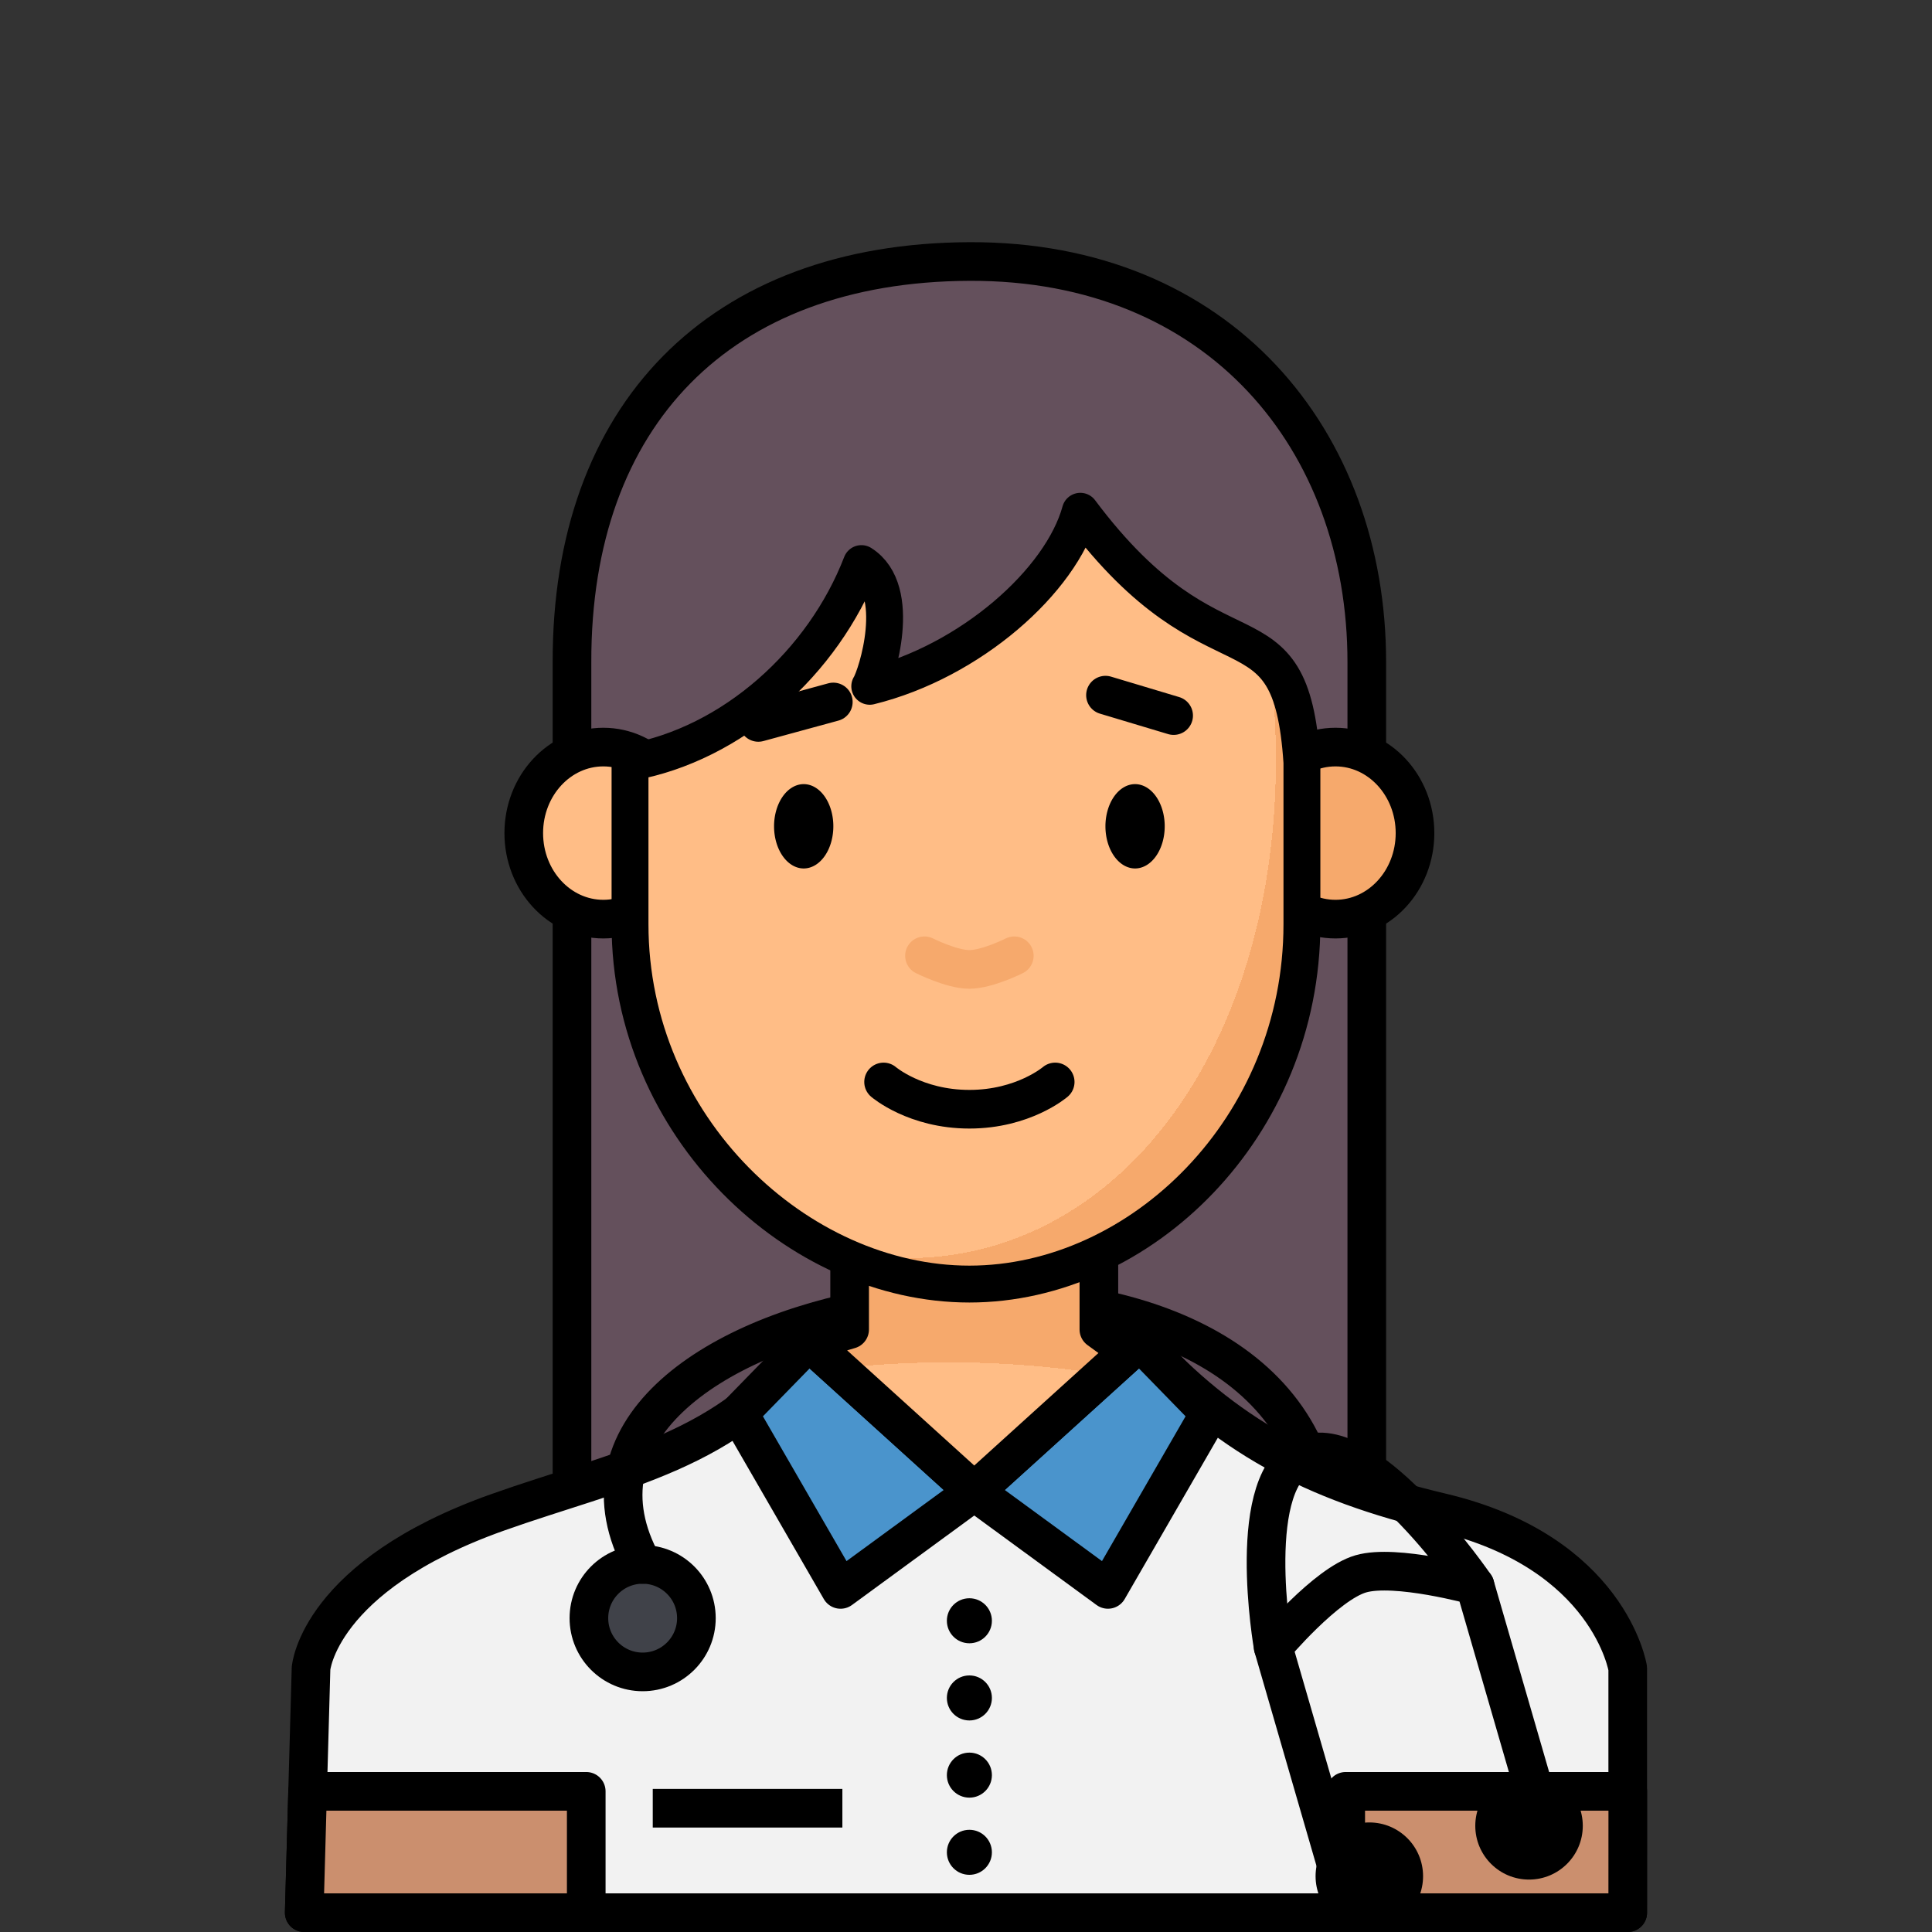 <?xml version="1.0" encoding="UTF-8" standalone="no"?>
<svg
   xmlns:dc="http://purl.org/dc/elements/1.1/"
   xmlns:cc="http://creativecommons.org/ns#"
   xmlns:rdf="http://www.w3.org/1999/02/22-rdf-syntax-ns#"
   xmlns:svg="http://www.w3.org/2000/svg"
   xmlns="http://www.w3.org/2000/svg"
   xmlns:xlink="http://www.w3.org/1999/xlink"
   xmlns:sodipodi="http://sodipodi.sourceforge.net/DTD/sodipodi-0.dtd"
   xmlns:inkscape="http://www.inkscape.org/namespaces/inkscape"
   sodipodi:docname="nurse.svg"
   inkscape:version="1.0 (4035a4fb49, 2020-05-01)"
   id="svg3147"
   version="1.1"
   viewBox="0 0 150 150"
   height="150mm"
   width="150mm">
  <rect x="0" y="0" width="150" height="150" fill="#333333" stroke="none"/>
  <defs
     id="defs3141">
    <pattern
       id="carreau-pt"
       patternTransform="translate(-2054.333,1959.279)"
       height="7.611"
       width="8.713"
       patternUnits="userSpaceOnUse">
      <rect
         y="6.2746067e-06"
         x="-2.2737368e-13"
         height="7.611"
         width="8.713"
         id="rect119919"
         style="fill:#800000;fill-opacity:1;stroke:none;stroke-width:1.086;stroke-linecap:round;stroke-linejoin:round;stroke-miterlimit:4;stroke-dasharray:none;stop-color:#000000" />
      <path
         id="path119921"
         d="M 3.075,7.611 V 0"
         style="fill:#800000;stroke:#c11a1a;stroke-width:1.81;stroke-linecap:butt;stroke-linejoin:miter;stroke-miterlimit:4;stroke-dasharray:none;stroke-opacity:1" />
      <path
         id="path119923"
         d="M 1.3287401e-5,4.79 H 8.713"
         style="fill:#c11a1a;fill-opacity:1;stroke:#c11a1a;stroke-width:1.81;stroke-linecap:butt;stroke-linejoin:miter;stroke-miterlimit:4;stroke-dasharray:none;stroke-opacity:1" />
    </pattern>
    <pattern
       id="pattern115842"
       patternTransform="translate(-1862,1832)"
       height="85"
       width="85"
       patternUnits="userSpaceOnUse">
      <rect
         y="0"
         x="3.4178149e-05"
         height="85"
         width="85"
         id="rect104700"
         style="fill:#800000;fill-opacity:1;stroke:none;stroke-width:11.339;stroke-linecap:round;stroke-linejoin:round;stroke-miterlimit:4;stroke-dasharray:none;stop-color:#000000" />
      <path
         id="path104779"
         d="M 30,85 V 1.0187008e-5"
         style="fill:#800000;stroke:#c11a1a;stroke-width:18.898;stroke-linecap:butt;stroke-linejoin:miter;stroke-miterlimit:4;stroke-dasharray:none;stroke-opacity:1" />
      <path
         id="path107256"
         d="M 0,53.5 H 85"
         style="fill:#c11a1a;fill-opacity:1;stroke:#c11a1a;stroke-width:18.898;stroke-linecap:butt;stroke-linejoin:miter;stroke-miterlimit:4;stroke-dasharray:none;stroke-opacity:1" />
    </pattern>
    <radialGradient
       gradientUnits="userSpaceOnUse"
       gradientTransform="matrix(0.331,0.003,-0.002,0.192,-870.352,508.585)"
       r="195.663"
       fy="602.332"
       fx="-391.231"
       cy="602.332"
       cx="-391.231"
       id="radialGradient23876-7-7-4"
       xlink:href="#linearGradient853"
       inkscape:collect="always" />
    <linearGradient
       inkscape:collect="always"
       id="linearGradient853">
      <stop
         style="stop-color:#ffbd86;stop-opacity:1;"
         offset="0"
         id="stop849" />
      <stop
         id="stop859"
         offset="0.707"
         style="stop-color:#ffbd86;stop-opacity:1" />
      <stop
         id="stop857"
         offset="0.707"
         style="stop-color:#f6a96c;stop-opacity:1" />
      <stop
         style="stop-color:#f6a96c;stop-opacity:1"
         offset="1"
         id="stop851" />
    </linearGradient>
    <radialGradient
       gradientUnits="userSpaceOnUse"
       gradientTransform="matrix(1.545,-0.27,0.454,2.159,-745.759,172.688)"
       r="29.964"
       fy="144.489"
       fx="-213.612"
       cy="144.489"
       cx="-213.612"
       id="radialGradient1872-12-2-0"
       xlink:href="#linearGradient853"
       inkscape:collect="always" />
  </defs>
  <sodipodi:namedview
     inkscape:window-maximized="1"
     inkscape:window-y="-8"
     inkscape:window-x="-8"
     inkscape:window-height="1017"
     inkscape:window-width="1920"
     showgrid="false"
     inkscape:document-rotation="0"
     inkscape:current-layer="layer1"
     inkscape:document-units="mm"
     inkscape:cy="560"
     inkscape:cx="400"
     inkscape:zoom="0.35"
     inkscape:pageshadow="2"
     inkscape:pageopacity="0.0"
     borderopacity="1.0"
     bordercolor="#666666"
     pagecolor="#ffffff"
     id="base" />
  <g
     id="layer1"
     inkscape:groupmode="layer"
     inkscape:label="Calque 1">
    <g
       transform="translate(1075.138,-490.723)"
       style="mix-blend-mode:normal"
       id="g3176">
      <path
         sodipodi:nodetypes="zszzzcz"
         d="m -999.875,511.026 c 19.41,-0.08 30.854,13.872 30.854,31.104 v 69.058 c 0,8.616 -13.761,13.112 -30.854,13.112 -17.093,0 -30.854,-4.496 -30.854,-13.112 v -69.058 c -0.041,-19.155 11.444,-31.024 30.854,-31.104 z"
         style="fill:#64505c;fill-opacity:1;stroke:#000000;stroke-width:3;stroke-linecap:round;stroke-linejoin:round;stop-color:#000000"
         id="rect59634-2-4" />
      <path
         sodipodi:nodetypes="ccccccsccc"
         d="m -1012.348,594.888 c -5.824,8.507 -14.888,9.956 -24.19,13.267 -13.88,4.94 -14.451,12.097 -14.451,12.097 l -0.529,18.971 102.757,-2e-5 v -18.971 c 0,0 -1.43,-9.014 -14.45,-12.097 -10.082,-2.387 -16.719,-5.952 -23.435,-13.267 l -12.851,11.642 z"
         style="fill:#f2f2f2;fill-opacity:1;stroke:#000000;stroke-width:3;stroke-linecap:round;stroke-linejoin:round;stroke-miterlimit:4;stroke-dasharray:none;stroke-opacity:1;stop-color:#000000"
         id="rect8920-5-2-82-1" />
      <path
         id="path71766-3-9-4"
         d="m -999.497,606.53 -10.38,7.595 -7.894,-13.673 5.423,-5.563 z"
         style="fill:#4a94cc;fill-opacity:1;stroke:#000000;stroke-width:3;stroke-linecap:round;stroke-linejoin:round;stroke-miterlimit:4;stroke-dasharray:none;stroke-opacity:1" />
      <path
         id="path71766-8-1-7-1"
         d="m -981.223,600.451 -7.894,13.673 -10.38,-7.595 12.851,-11.642 z"
         style="fill:#4a94cc;fill-opacity:1;stroke:#000000;stroke-width:3;stroke-linecap:round;stroke-linejoin:round;stroke-miterlimit:4;stroke-dasharray:none;stroke-opacity:1" />
      <path
         style="fill:#f2f2f2;stroke:#000000;stroke-width:3;stroke-linecap:butt;stroke-linejoin:miter;stroke-miterlimit:4;stroke-dasharray:none;stroke-opacity:1"
         d="m -1024.458,631.113 h 14.722"
         id="path710374-8-4"
         sodipodi:nodetypes="cc" />
      <circle
         style="fill:#000000;fill-opacity:1;stroke:none;stroke-width:0.5;stroke-linecap:round;stroke-linejoin:round;stop-color:#000000"
         id="path8407-1-0-3"
         cx="-999.875"
         cy="616.559"
         r="1.748" />
      <circle
         style="fill:#000000;fill-opacity:1;stroke:none;stroke-width:0.5;stroke-linecap:round;stroke-linejoin:round;stop-color:#000000"
         id="path8407-5-86-9"
         cx="-999.875"
         cy="622.551"
         r="1.748" />
      <circle
         style="fill:#000000;fill-opacity:1;stroke:none;stroke-width:0.5;stroke-linecap:round;stroke-linejoin:round;stop-color:#000000"
         id="path8407-3-5-34"
         cx="-999.875"
         cy="628.544"
         r="1.748" />
      <circle
         style="color:#000000;overflow:visible;opacity:1;fill:#404249;fill-opacity:1;stroke:#000000;stroke-width:3;stroke-linecap:round;stroke-linejoin:round;stroke-miterlimit:4;stroke-dasharray:none;stroke-opacity:1;stop-color:#000000"
         id="path2967-9"
         cx="-1025.243"
         cy="616.356"
         r="4.173" />
      <path
         style="fill:none;fill-rule:evenodd;stroke:#000000;stroke-width:3;stroke-linecap:round;stroke-linejoin:round;stroke-miterlimit:4;stroke-dasharray:none;stroke-opacity:1"
         d="m -976.29,618.591 c 0,0 -2.337,-13.254 2.592,-14.971 4.928,-1.717 13.079,10.209 13.079,10.209"
         id="path2971-6"
         sodipodi:nodetypes="czc" />
      <path
         style="fill:none;fill-rule:evenodd;stroke:#000000;stroke-width:3;stroke-linecap:round;stroke-linejoin:round;stroke-miterlimit:4;stroke-dasharray:none;stroke-opacity:1"
         d="m -1025.243,612.183 c -11.138,-20.256 42.487,-30.129 51.545,-8.563"
         id="path2973-5"
         sodipodi:nodetypes="cc" />
      <path
         id="rect3025-8"
         style="color:#000000;overflow:visible;opacity:1;fill:#cb8f6e;fill-opacity:1;stroke:#000000;stroke-width:3;stroke-linecap:round;stroke-linejoin:round;stroke-miterlimit:4;stroke-dasharray:none;stroke-opacity:1;stop-color:#000000"
         d="m -1051.255,629.801 h 21.633 v 9.421 h -21.896 z"
         sodipodi:nodetypes="ccccc" />
      <path
         sodipodi:nodetypes="ccccc"
         d="m -948.757,629.801 h -21.9 v 9.421 h 21.896 z"
         style="color:#000000;overflow:visible;opacity:1;fill:#cb8f6e;fill-opacity:1;stroke:#000000;stroke-width:3;stroke-linecap:round;stroke-linejoin:round;stroke-miterlimit:4;stroke-dasharray:none;stroke-opacity:1;stop-color:#000000"
         id="rect3025-0-0" />
      <path
         style="fill:none;fill-rule:evenodd;stroke:#000000;stroke-width:3;stroke-linecap:round;stroke-linejoin:round;stroke-miterlimit:4;stroke-dasharray:none;stroke-opacity:1"
         d="m -971.079,636.577 -5.211,-17.986 c 0,0 4.096,-4.89 6.805,-5.675 2.709,-0.785 8.866,0.912 8.866,0.912 l 5.211,17.986"
         id="path2969-6"
         sodipodi:nodetypes="cczcc" />
      <circle
         r="4.173"
         cy="636.39"
         cx="-968.824"
         id="path2967-4-0"
         style="color:#000000;overflow:visible;opacity:1;fill:#000000;fill-opacity:1;stroke:none;stroke-width:3;stroke-linecap:round;stroke-linejoin:round;stroke-miterlimit:4;stroke-dasharray:none;stroke-opacity:1;stop-color:#000000" />
      <circle
         style="color:#000000;overflow:visible;opacity:1;fill:#000000;fill-opacity:1;stroke:none;stroke-width:3;stroke-linecap:round;stroke-linejoin:round;stroke-miterlimit:4;stroke-dasharray:none;stroke-opacity:1;stop-color:#000000"
         id="path2967-4-3-2"
         cx="-956.424"
         cy="632.48"
         r="4.173" />
      <circle
         r="1.748"
         cy="634.536"
         cx="-999.875"
         id="path8407-3-5-3-2"
         style="fill:#000000;fill-opacity:1;stroke:none;stroke-width:0.5;stroke-linecap:round;stroke-linejoin:round;stop-color:#000000" />
      <path
         sodipodi:nodetypes="cccccccc"
         d="m -1009.173,579.618 v 14.325 l -3.175,0.944 12.851,11.642 12.018,-10.887 -2.342,-1.7 v -14.325 z"
         style="fill:url(#radialGradient23876-7-7-4);fill-opacity:1;stroke:#000000;stroke-width:3;stroke-linecap:round;stroke-linejoin:round;stroke-miterlimit:4;stroke-dasharray:none;stroke-opacity:1;stop-color:#000000"
         id="rect8920-7-7-90" />
      <g
         transform="translate(-797.933,400.406)"
         id="g2217-2-2-8">
        <ellipse
           style="color:#000000;overflow:visible;fill:#ffbd86;fill-opacity:1;stroke:#000000;stroke-width:3;stroke-linecap:round;stroke-miterlimit:4;stroke-dasharray:none;stroke-opacity:1;stop-color:#000000"
           id="path861-2-0-1-1"
           cx="-230.364"
           cy="154.999"
           rx="6.176"
           ry="6.679" />
        <ellipse
           ry="6.679"
           rx="6.176"
           cy="154.999"
           cx="-173.52"
           id="path861-0-6-9-4-2"
           style="color:#000000;overflow:visible;fill:#f6a96c;fill-opacity:1;stroke:#000000;stroke-width:3;stroke-linecap:round;stroke-miterlimit:4;stroke-dasharray:none;stroke-opacity:1;stop-color:#000000" />
      </g>
      <path
         sodipodi:nodetypes="ccszscccc"
         d="m -991.262,530.417 c 10.612,14.183 16.332,6.129 17.205,19.497 v 12.569 c 0,15.769 -12.521,27.935 -25.818,27.935 -13.298,0 -26.348,-12.166 -26.348,-27.935 v -12.569 c 7.989,-1.425 15.008,-7.775 17.965,-15.435 3.296,2.083 1.159,8.732 0.647,9.528 7.818,-1.926 14.865,-8.183 16.349,-13.59 z"
         style="fill:url(#radialGradient1872-12-2-0);stroke:#000000;stroke-width:2.863;stroke-linecap:round;stroke-linejoin:round;stop-color:#000000"
         id="rect1621-2-7-83" />
      <path
         sodipodi:nodetypes="czc"
         id="path2252-02-0-8"
         d="m -1006.537,574.726 c 0,0 2.461,2.117 6.662,2.117 4.201,0 6.662,-2.117 6.662,-2.117"
         style="fill:none;stroke:#000000;stroke-width:3;stroke-linecap:round;stroke-linejoin:miter;stroke-miterlimit:4;stroke-dasharray:none;stroke-opacity:1" />
      <path
         sodipodi:nodetypes="czc"
         id="path2252-4-3-8-2"
         d="m -1003.362,564.93 c 0,0 2.103,1.058 3.487,1.058 1.384,0 3.487,-1.058 3.487,-1.058"
         style="fill:#000000;fill-opacity:0;stroke:#f6a96c;stroke-width:3;stroke-linecap:round;stroke-linejoin:miter;stroke-miterlimit:4;stroke-dasharray:none;stroke-opacity:1" />
      <g
         transform="translate(-790.139,413.727)"
         id="g2407-9-6-0">
        <path
           style="color:#000000;overflow:visible;fill:#000000;fill-opacity:1;stroke:none;stroke-width:3;stroke-linecap:round;stroke-linejoin:round;stroke-miterlimit:4;stroke-dasharray:none;stroke-opacity:1;stop-color:#000000"
           id="path984-6-7-6-4"
           sodipodi:type="arc"
           sodipodi:cx="-222.59987"
           sodipodi:cy="141.14864"
           sodipodi:rx="2.3012009"
           sodipodi:ry="3.2740517"
           sodipodi:start="0"
           sodipodi:end="6.2442187"
           sodipodi:open="true"
           sodipodi:arc-type="arc"
           d="m -220.299,141.149 a 2.301,3.274 0 0 1 -2.279,3.274 2.301,3.274 0 0 1 -2.323,-3.21 2.301,3.274 0 0 1 2.234,-3.336 2.301,3.274 0 0 1 2.367,3.145" />
        <path
           sodipodi:arc-type="arc"
           sodipodi:open="true"
           sodipodi:end="6.2442187"
           sodipodi:start="0"
           sodipodi:ry="3.2740517"
           sodipodi:rx="2.3012009"
           sodipodi:cy="141.14864"
           sodipodi:cx="-196.87254"
           sodipodi:type="arc"
           id="path984-3-2-83-3-6"
           style="color:#000000;overflow:visible;fill:#000000;fill-opacity:1;stroke:none;stroke-width:3;stroke-linecap:round;stroke-linejoin:round;stroke-miterlimit:4;stroke-dasharray:none;stroke-opacity:1;stop-color:#000000"
           d="m -194.571,141.149 a 2.301,3.274 0 0 1 -2.279,3.274 2.301,3.274 0 0 1 -2.323,-3.21 2.301,3.274 0 0 1 2.234,-3.336 2.301,3.274 0 0 1 2.367,3.145" />
      </g>
      <g
         transform="translate(-803.437,429.622)"
         id="g66903-7-9-4">
        <path
           sodipodi:nodetypes="cc"
           id="path66722-7-7-76"
           d="m -185.872,115.072 5.292,1.587"
           style="fill:none;stroke:#000000;stroke-width:3;stroke-linecap:round;stroke-linejoin:round;stroke-miterlimit:4;stroke-dasharray:none;stroke-opacity:1" />
        <path
           sodipodi:nodetypes="cc"
           id="path66722-1-0-3-9"
           d="m -212.824,117.189 5.821,-1.587"
           style="fill:none;stroke:#000000;stroke-width:3;stroke-linecap:round;stroke-linejoin:round;stroke-miterlimit:4;stroke-dasharray:none;stroke-opacity:1" />
      </g>
    </g>
  </g>
</svg>
